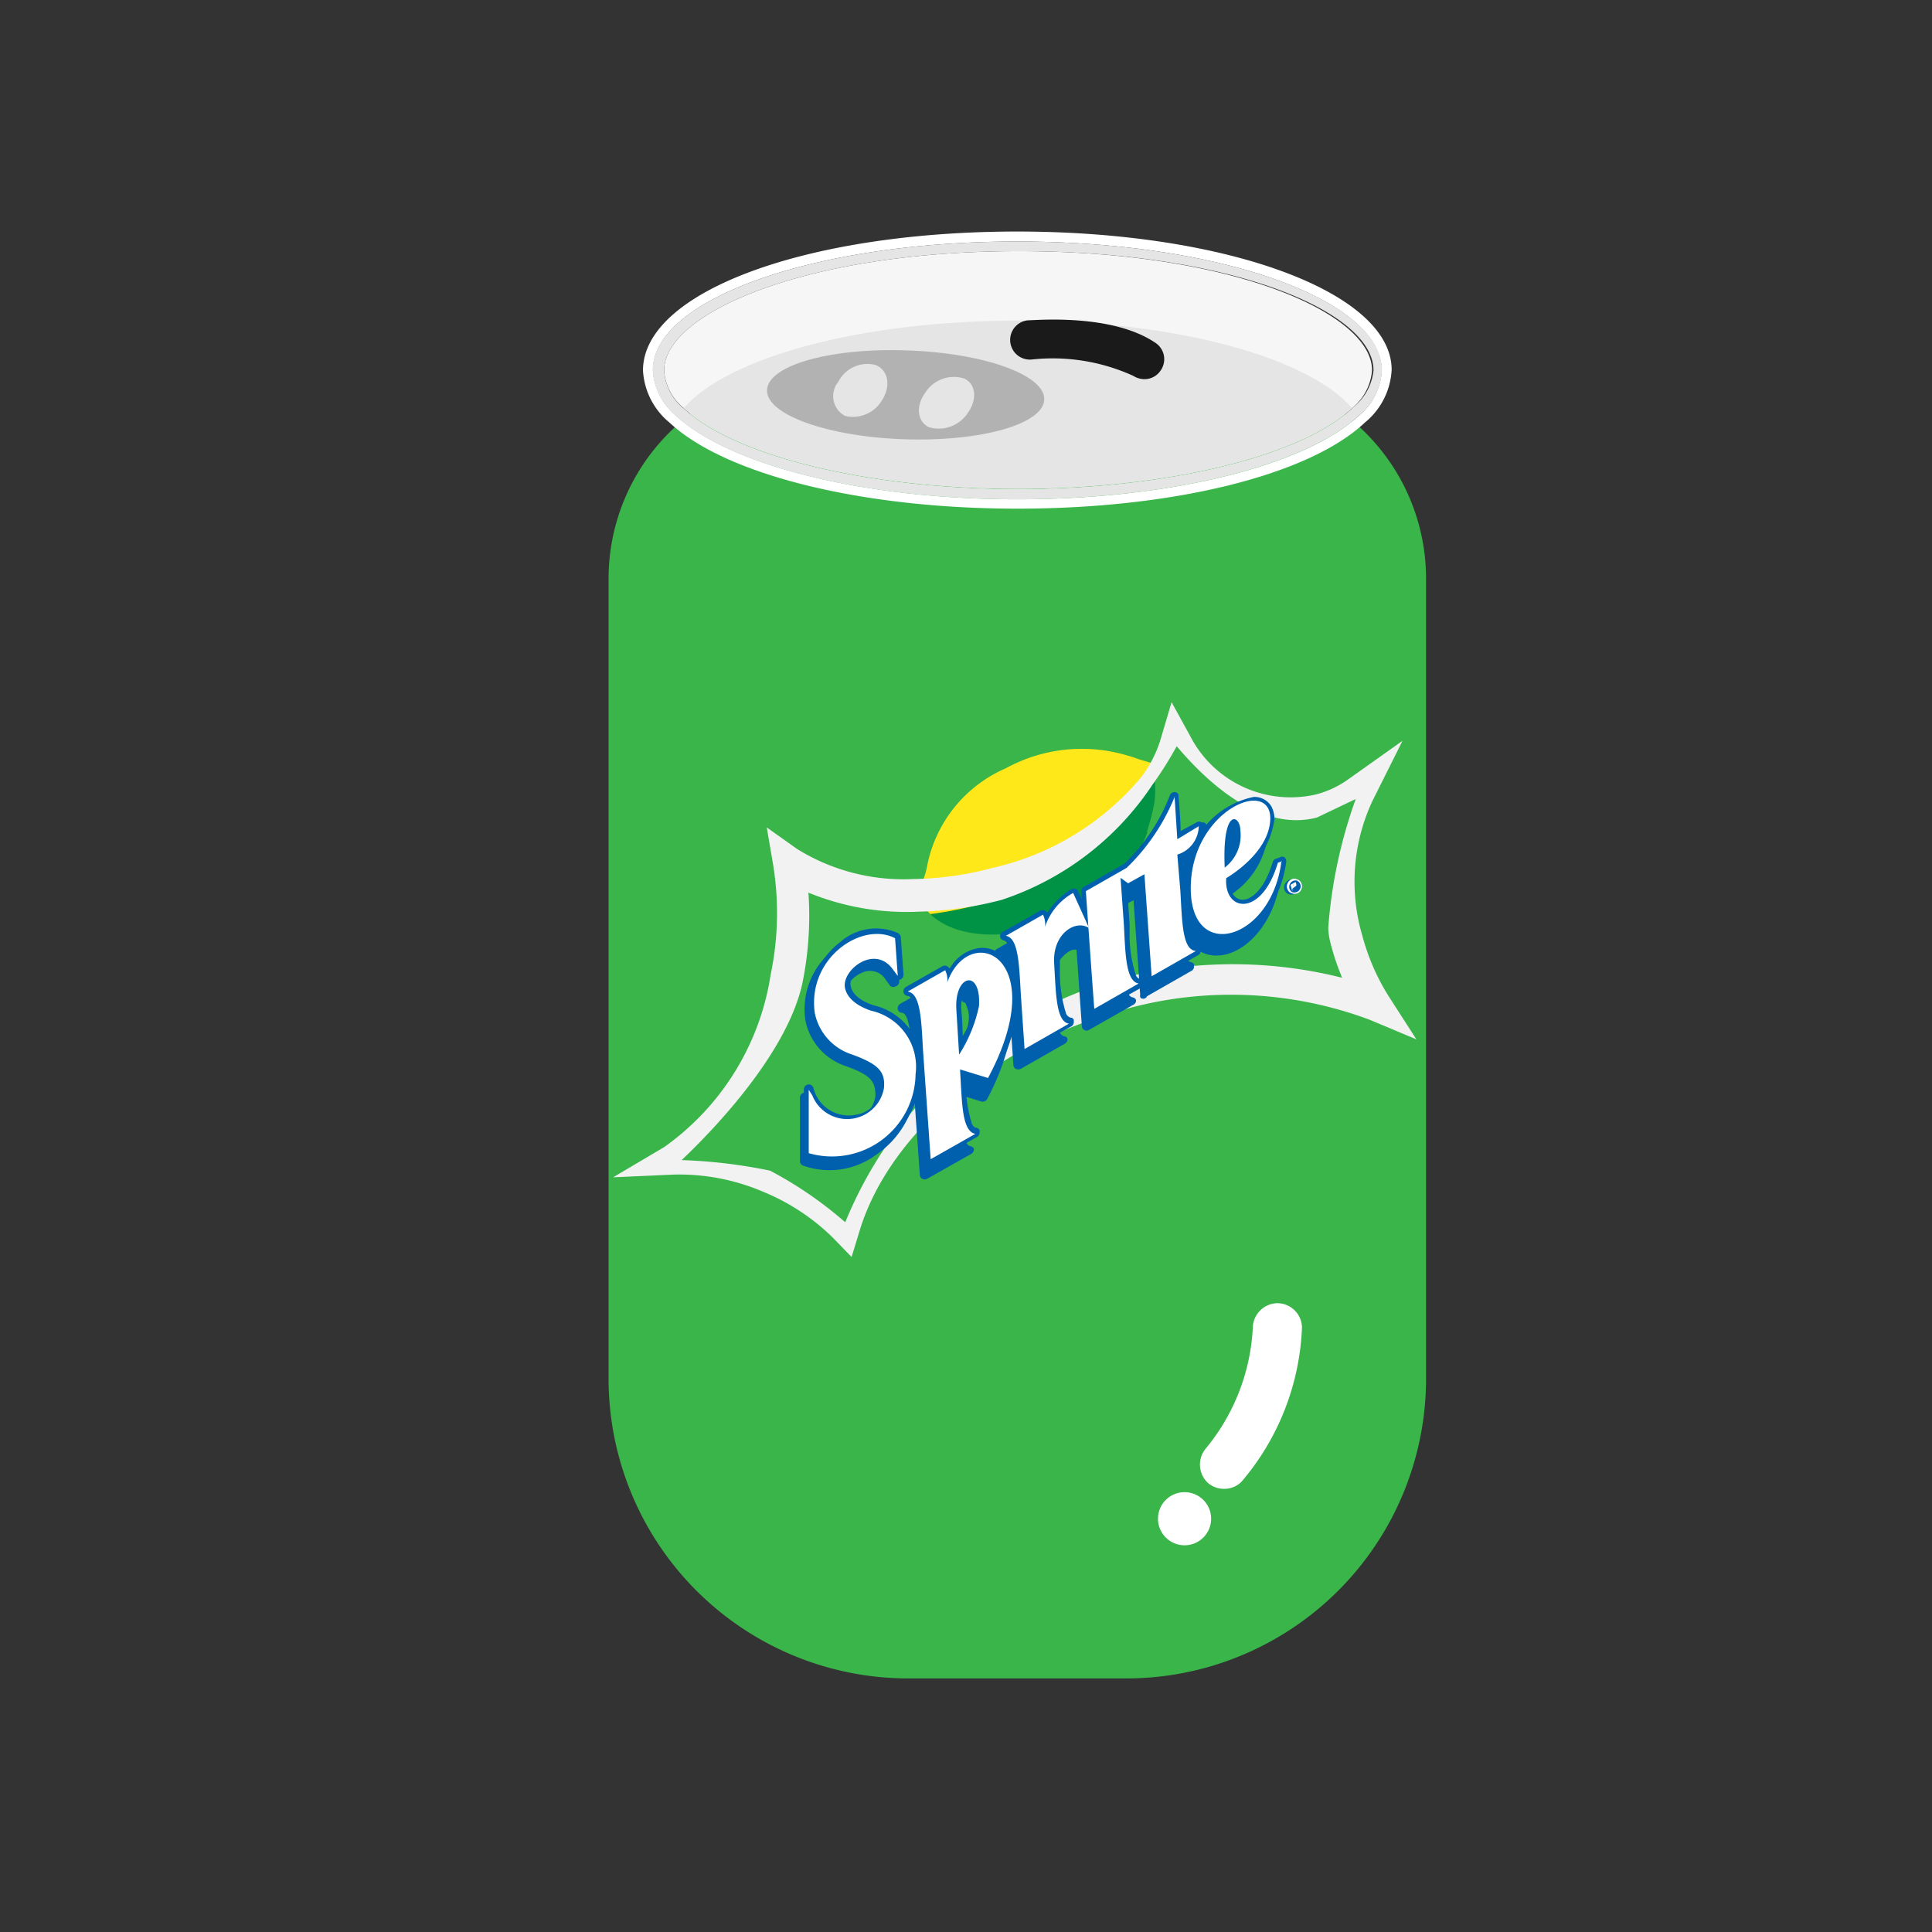 <svg t="1577336413831" class="icon" viewBox="0 0 1024 1024" version="1.1" xmlns="http://www.w3.org/2000/svg" p-id="1828" width="200" height="200"><rect x="0" y="0" width="1024" height="1024" fill="#333333" stroke="none"/><path d="M432 197.44h214.56a109.28 109.28 0 0 1 109.28 109.28v424a158.88 158.88 0 0 1-158.88 158.88h-115.52a158.88 158.88 0 0 1-158.88-158.88v-424A109.28 109.28 0 0 1 432 197.44z" fill="#39B54A" p-id="1829"></path><path d="M727.2 196.32a28.8 28.8 0 0 1-10.56 20c-27.52 25.6-98.72 42.72-177.12 42.72s-149.76-17.12-177.12-42.72a28 28 0 0 1-10.4-20c0-30.56 75.52-63.2 188-63.2s187.2 32.64 187.2 63.2z" fill="#F6F6F6" p-id="1830"></path><path d="M539.2 122.72c-112 0-198.4 32-198.4 73.6a38.4 38.4 0 0 0 14.08 27.68c29.6 27.68 101.92 45.6 184.32 45.6s154.4-17.6 184.16-45.6a38.56 38.56 0 0 0 14.24-28c0-40.96-87.04-73.28-198.4-73.28zM720 220.48c-27.68 25.76-98.08 44.16-180.64 44.16s-153.12-18.4-180.8-44.16a33.92 33.92 0 0 1-12.48-24.16C345.92 158.56 432 128 539.2 128s193.12 30.72 193.12 68.48a33.28 33.28 0 0 1-12.32 24z" fill="#FFFFFF" p-id="1831"></path><path d="M539.2 128C432 128 345.92 158.56 345.92 196.32a33.92 33.92 0 0 0 12.48 24.16c27.68 25.76 98.08 44.16 180.8 44.16s152.96-18.4 180.8-44.16a33.28 33.28 0 0 0 12.48-24.16C732.32 158.56 645.92 128 539.2 128z m177.44 88.48c-27.52 25.6-98.72 42.72-177.12 42.72s-149.76-17.12-177.12-42.72a28 28 0 0 1-10.4-20.16c0-30.56 75.52-63.2 188-63.2s188 32 188 63.2a28.8 28.8 0 0 1-11.36 20z" fill="#E5E5E5" p-id="1832"></path><path d="M716.64 216.32c-27.52 25.6-98.56 42.72-177.12 42.72s-149.76-17.12-177.12-42.72c23.2-26.88 93.92-46.4 177.44-46.4s153.6 19.52 176.8 46.4z" fill="#E5E5E5" p-id="1833"></path><path d="M481.44 185.76c-40.64-1.6-74.08 7.68-74.88 20.8s32 24.8 72.16 26.24 73.92-7.68 74.72-20.8-31.52-24.8-72-26.24z m-13.6 25.76a17.92 17.92 0 0 1-19.84 8.96 11.84 11.84 0 0 1-3.68-18.08 17.28 17.28 0 0 1 19.68-8.96c6.56 2.56 8.32 10.56 3.84 18.08z m45.12 7.36a18.4 18.4 0 0 1-20.64 7.52c-6.24-3.04-7.04-11.2-1.92-18.24a17.92 17.92 0 0 1 20.64-7.52c6.24 2.88 7.04 11.04 1.92 18.24z" fill="#B2B2B2" p-id="1834"></path><path d="M609.92 404.32a35.68 35.68 0 0 1-6.24-1.44 13.76 13.76 0 0 0-1.6 2.56 98.56 98.56 0 0 1-12.8 16 129.44 129.44 0 0 1-16 14.4 159.04 159.04 0 0 1-19.84 12.48 176 176 0 0 1-22.56 10.08 167.68 167.68 0 0 1-41.6 10.08 11.68 11.68 0 0 0-0.8 9.44 27.36 27.36 0 0 0 5.12 7.04c14.88 13.92 48 14.4 78.24-2.08A76.64 76.64 0 0 0 608 441.44v-1.12a107.2 107.2 0 0 0 3.68-14.08 48 48 0 0 0 0-15.04c0.16-2.56 0.16-5.28-1.76-6.88z" fill="#009245" p-id="1835"></path><path d="M612.16 404.96a160.96 160.96 0 0 1-76 68.96 196.48 196.48 0 0 1-43.04 10.56 24.64 24.64 0 0 1-5.28-7.04 11.68 11.68 0 0 1 0.8-9.44 42.08 42.08 0 0 0 2.56-8 71.36 71.36 0 0 1 41.92-52.8 83.84 83.84 0 0 1 64-6.88 59.2 59.2 0 0 1 6.4 2.08z" fill="#FFE81A" p-id="1836"></path><path d="M722.08 496a101.12 101.12 0 0 1 5.28-71.36l16-32-28.64 20.32a51.2 51.2 0 0 1-17.44 8.16 59.84 59.84 0 0 1-66.56-31.2l-9.76-17.76-5.76 19.52a64 64 0 0 1-10.4 20.32 144 144 0 0 1-78.72 48 171.2 171.2 0 0 1-42.24 5.92 106.88 106.88 0 0 1-61.44-16l-16-11.36 3.36 19.68a159.04 159.04 0 0 1-1.28 58.24A137.6 137.6 0 0 1 352 608l-27.04 16 32-1.44a112.96 112.96 0 0 1 47.2 8.96A114.88 114.88 0 0 1 441.44 656l9.92 10.24 4.16-13.6c14.88-49.44 65.76-94.24 129.44-114.24a209.92 209.92 0 0 1 140.96 2.08l24.8 10.4L736 528a116.48 116.48 0 0 1-13.92-32z m-142.08 26.88A220.32 220.32 0 0 0 448 647.84a207.04 207.04 0 0 0-39.84-27.36 272 272 0 0 0-46.88-5.6c22.08-20.96 56.48-59.2 64-93.76a177.76 177.76 0 0 0 3.2-48 137.44 137.44 0 0 0 58.72 10.08 190.56 190.56 0 0 0 43.68-6.24 153.76 153.76 0 0 0 80-61.12 196.32 196.32 0 0 0 12.8-20.32c19.2 22.72 46.56 45.12 74.4 37.76 0 0 19.68-9.44 20.48-9.76a257.6 257.6 0 0 0-14.56 68.16 36.16 36.16 0 0 0 1.28 8.48 133.28 133.28 0 0 0 6.08 18.08 237.12 237.12 0 0 0-131.36 4.48z" fill="#F2F2F2" p-id="1837"></path><path d="M682.4 468.32a3.68 3.68 0 0 1 2.08-2.24 3.36 3.36 0 0 1 3.04 0 3.2 3.2 0 0 1 2.24 2.08 3.68 3.68 0 0 1 0 3.2 3.84 3.84 0 0 1-5.12 2.08 3.2 3.2 0 0 1-2.24-2.08 3.36 3.36 0 0 1 0-3.04z" fill="#0060AE" p-id="1838"></path><path d="M681.44 467.84a5.12 5.12 0 0 1 2.08-1.6h1.12a5.28 5.28 0 0 1 2.72 0 5.6 5.6 0 0 1 1.76 2.08 5.28 5.28 0 0 1 0 2.72 5.6 5.6 0 0 1-2.72 2.72 5.28 5.28 0 0 1-3.84 0 4.48 4.48 0 0 1-1.76-2.08 5.6 5.6 0 0 1 0-2.72z" fill="#0060AE" p-id="1839"></path><path d="M682.4 468.32a3.68 3.68 0 0 1 2.08-2.24 3.36 3.36 0 0 1 3.04 0 3.2 3.2 0 0 1 2.24 2.08 3.68 3.68 0 0 1 0 3.2 3.84 3.84 0 0 1-5.12 2.08 3.2 3.2 0 0 1-2.24-2.08 3.36 3.36 0 0 1 0-3.04z" fill="#FFFFFF" p-id="1840"></path><path d="M684.8 472.8a3.36 3.36 0 0 0 4.32-1.76 3.36 3.36 0 0 0-1.76-4.32 3.36 3.36 0 0 0-2.56 6.08z" fill="#0060AE" p-id="1841"></path><path d="M686.88 469.6a1.28 1.28 0 0 0 0-1.44c0-0.8 0-0.8-1.44 0l-1.44 0.8 0.96 3.52v-1.6l1.12 1.12-0.96-1.12z" fill="#FFFFFF" p-id="1842"></path><path d="M685.44 469.76v-0.96h0.8-0.96zM625.44 476.96c-0.96 20.64 8.48 28.8 17.76 29.44 14.56 1.28 32-14.88 35.52-40.8a2.88 2.88 0 0 0-0.96-2.24 2.24 2.24 0 0 0-2.4 0l-2.24 0.8a2.56 2.56 0 0 0-1.6 1.76c-4.48 14.88-11.84 20.64-16.96 19.84a6.08 6.08 0 0 1-4.16-3.04 16 16 0 0 1-1.28-6.56A44 44 0 0 0 672 442.4a15.04 15.04 0 0 0-1.6-6.4 10.4 10.4 0 0 0-9.44-5.12 45.12 45.12 0 0 0-36 46.08zM442.88 502.56a40 40 0 0 0-16 38.24A32 32 0 0 0 448 564.96c14.08 4.96 16 8.48 16 16a16 16 0 0 1-12.96 13.28 19.04 19.04 0 0 1-20.48-10.72l-1.76-3.04a2.56 2.56 0 0 0-4.8 1.44v33.44a2.4 2.4 0 0 0 1.6 2.4 41.44 41.44 0 0 0 38.4-5.44 49.76 49.76 0 0 0 22.08-39.04 32.96 32.96 0 0 0-25.44-36.16c-7.04-2.4-11.2-5.92-12-10.24s3.2-9.28 8.32-11.36a9.76 9.76 0 0 1 12.64 4l2.4 3.2a2.72 2.72 0 0 0 2.88 0 2.72 2.72 0 0 0 1.76-2.56l-1.44-20a3.2 3.2 0 0 0-1.44-2.08 28.8 28.8 0 0 0-29.6 3.84z" fill="#0060AE" p-id="1843"></path><path d="M616.64 430.24A100.32 100.32 0 0 1 592 466.72l-21.6 12.32a2.24 2.24 0 0 0-1.28 2.4s3.68 55.04 4.32 62.56a2.08 2.08 0 0 0 1.28 1.92 2.24 2.24 0 0 0 2.4 0l23.68-13.44a2.4 2.4 0 0 0 1.28-2.56 2.4 2.4 0 0 0-1.76-1.28 3.2 3.2 0 0 1-2.24-1.92 67.68 67.68 0 0 1-3.36-22.88v-4.16L593.28 480a2.24 2.24 0 0 0 2.24 0l5.28-2.88 3.52 50.08a2.24 2.24 0 0 0 0 1.12s0 0.8 1.12 0.96A2.24 2.24 0 0 0 608 528l23.52-13.44a2.4 2.4 0 0 0 1.28-2.56 2.24 2.24 0 0 0 0-0.96 2.24 2.24 0 0 0-1.76-1.12 3.52 3.52 0 0 1-2.24-1.92 72 72 0 0 1-3.36-22.88v-3.52S624 468 624 464a17.6 17.6 0 0 0 11.04-16 2.24 2.24 0 0 0-1.12-2.24 2.4 2.4 0 0 0-2.56 0l-8.48 4.64c0-5.44-1.12-18.4-1.12-18.4v-0.96a2.4 2.4 0 0 0-1.76-1.28 2.72 2.72 0 0 0-2.72 1.44zM500 522.08a2.56 2.56 0 0 0-1.44-1.12 2.72 2.72 0 0 0-1.92 0l-19.68 11.2a2.72 2.72 0 0 0-1.12 2.72 2.4 2.4 0 0 0 2.08 1.92c4.16 0 4.96 13.6 5.6 24.8v4.32l4 56.8a2.56 2.56 0 0 0 1.28 2.08 2.88 2.88 0 0 0 2.56 0l23.52-13.28a2.72 2.72 0 0 0 1.28-2.72 2.4 2.4 0 0 0-1.76-1.28s-1.28 0-2.24-1.92a67.84 67.84 0 0 1-3.36-22.72v-2.56l11.36 3.52a2.72 2.72 0 0 0 3.04-1.28c13.92-26.4 16.96-49.76 8-62.56a16 16 0 0 0-16-7.68 21.44 21.44 0 0 0-14.88 10.56z m10.24 9.12c0.8 0 1.44 0 1.76 1.28a16 16 0 0 1 1.28 9.6 42.24 42.24 0 0 1-6.08 16c0-6.88-0.8-14.88-0.8-14.88 0-7.84 2.08-12.32 3.84-12.8z" fill="#0060AE" p-id="1844"></path><path d="M551.84 492.48a2.56 2.56 0 0 0-1.28-0.96 3.04 3.04 0 0 0-2.08 0l-19.68 11.2a2.4 2.4 0 0 0 0.8 4.64c4.32 0.8 4.96 13.6 5.6 24.8v4.32l1.92 28a2.56 2.56 0 0 0 1.28 2.08 3.52 3.52 0 0 0 2.56 0l23.52-13.44a2.72 2.72 0 0 0 1.28-2.72 1.92 1.92 0 0 0-1.76-1.12 4.16 4.16 0 0 1-2.24-1.92 72 72 0 0 1-3.36-22.88v-4.16a17.76 17.76 0 0 1 8.16-16 5.44 5.44 0 0 1 6.24 0 2.56 2.56 0 0 0 3.84-3.2l-8.48-18.72a2.24 2.24 0 0 0-1.44-1.28 2.4 2.4 0 0 0-2.08 0 37.28 37.28 0 0 0-12.64 12.32zM628.48 468c-0.96 20.64 8.48 28.8 17.76 29.44 14.56 1.28 32-14.88 35.52-40.8a2.88 2.88 0 0 0-0.96-2.24 2.24 2.24 0 0 0-2.4 0l-2.24 0.8a2.56 2.56 0 0 0-1.6 1.76c-4.48 14.88-11.84 20.64-16.96 19.84a6.08 6.08 0 0 1-4.16-3.04 16 16 0 0 1-1.28-6.56 44 44 0 0 0 23.36-33.28 15.04 15.04 0 0 0-1.6-6.4 10.4 10.4 0 0 0-9.44-5.12 45.12 45.12 0 0 0-36 46.08z m25.6-30.72a7.36 7.36 0 0 1 0 3.2 24 24 0 0 1-3.36 13.76 32 32 0 0 1 2.56-16.96zM445.92 498.88a40 40 0 0 0-16 38.24 32 32 0 0 0 21.28 24.16c14.08 4.96 16 8.32 16 16a16 16 0 0 1-12.96 13.44 19.36 19.36 0 0 1-22.24-11.36l-1.12-3.36a2.56 2.56 0 0 0-2.88-1.12 2.56 2.56 0 0 0-1.92 2.4v33.6a2.4 2.4 0 0 0 1.6 2.4 41.92 41.92 0 0 0 38.56-5.28 49.76 49.76 0 0 0 22.08-39.04 32.96 32.96 0 0 0-25.44-36.16c-7.04-2.4-11.2-5.92-12-10.24s3.2-9.28 8.32-11.36a9.76 9.76 0 0 1 12.64 4l2.4 3.2a2.72 2.72 0 0 0 2.88 0.8 2.72 2.72 0 0 0 1.76-2.56l-1.44-20a3.2 3.2 0 0 0-1.44-2.08 28.8 28.8 0 0 0-29.6 3.84z" fill="#0060AE" p-id="1845"></path><path d="M503.04 513.12a2.88 2.88 0 0 0-1.28-1.12 3.04 3.04 0 0 0-2.08 0l-19.68 11.2a2.72 2.72 0 0 0-1.12 2.72 2.4 2.4 0 0 0 2.08 1.92c4.16 0 4.96 13.6 5.6 24.8v4.32l4 56.8a2.56 2.56 0 0 0 1.28 2.08 2.88 2.88 0 0 0 2.56 0l23.52-13.28a2.72 2.72 0 0 0 1.28-2.72v-0.8a2.4 2.4 0 0 0-1.76-1.28s-1.28 0-2.24-1.92a67.84 67.84 0 0 1-3.2-22.72v-2.56l11.36 3.52a2.72 2.72 0 0 0 3.04-1.28c13.92-26.4 16.96-49.76 8-62.56a16 16 0 0 0-16-7.68 21.44 21.44 0 0 0-14.88 10.56z m10.24 9.12c0.8 0 1.44 0 1.76 1.28a16 16 0 0 1 1.28 9.6 42.24 42.24 0 0 1-6.08 16c0-6.88-0.8-14.88-0.8-14.88 0-7.84 2.08-12.32 3.84-12.8z" fill="#0060AE" p-id="1846"></path><path d="M554.88 483.52a2.56 2.56 0 0 0-1.28-0.96 3.04 3.04 0 0 0-2.08 0l-19.68 11.2a2.4 2.4 0 0 0 0 4.64c4.32 0.8 4.96 13.6 5.6 24.8v4.32l1.92 28a2.56 2.56 0 0 0 1.28 2.08 3.52 3.52 0 0 0 2.56 0l24.64-13.6a2.72 2.72 0 0 0 1.28-2.72v-0.8a1.92 1.92 0 0 0-1.76-1.12 4.16 4.16 0 0 1-2.24-1.92 72 72 0 0 1-3.36-22.88v-4.16a17.76 17.76 0 0 1 8.16-16 5.44 5.44 0 0 1 6.24 0 2.56 2.56 0 0 0 3.84-3.2l-8.48-18.72a1.92 1.92 0 0 0-1.44-1.28 2.4 2.4 0 0 0-2.08 0 37.28 37.28 0 0 0-12.64 12.32z" fill="#0060AE" p-id="1847"></path><path d="M636.8 435.84a2.4 2.4 0 0 0-2.56 0l-8.48 4.64c0-5.44-1.12-18.4-1.12-18.4v-0.96a2.4 2.4 0 0 0-1.76-1.28 2.72 2.72 0 0 0-2.72 1.44 100.32 100.32 0 0 1-24.16 36.48l-21.6 12.32a2.24 2.24 0 0 0-1.28 2.4s3.68 55.04 4.32 62.56a2.08 2.08 0 0 0 1.28 1.92 2.24 2.24 0 0 0 2.4 0l23.68-13.44a2.4 2.4 0 0 0 1.28-2.56 1.28 1.28 0 0 0 0-0.8 2.4 2.4 0 0 0-1.76-1.28 3.2 3.2 0 0 1-2.24-1.92 67.68 67.68 0 0 1-3.36-22.88v-4.16l-1.28-19.36a2.24 2.24 0 0 0 2.24 0l5.28-2.88 3.04 49.92a10.24 10.24 0 0 0 0 1.12l1.12 0.96a2.24 2.24 0 0 0 2.4 0l23.52-13.44a2.4 2.4 0 0 0 1.28-2.56 1.28 1.28 0 0 0 0-0.8 2.08 2.08 0 0 0-1.76-1.28 3.52 3.52 0 0 1-2.24-1.92 72 72 0 0 1-3.36-22.88V464l2.88-1.6-1.92-3.36-1.44 0.8v-5.6a17.6 17.6 0 0 0 11.04-16 2.24 2.24 0 0 0-1.12-2.24z" fill="#0060AE" p-id="1848"></path><path d="M679.2 456.32c-5.12 42.72-50.08 55.04-48 11.68 1.76-38.56 41.6-55.52 42.08-34.56 0 16-16.96 28.16-23.36 32-1.28 18.08 18.88 20.8 27.36-8.16l2.24-0.8z m-21.76-16c0-8.48-9.76-12.96-8.32 19.52a21.44 21.44 0 0 0 8.32-19.52zM428.64 611.2a44.32 44.32 0 0 0 56.64-41.92 30.4 30.4 0 0 0-23.68-33.6c-8.32-2.88-12.8-7.2-13.76-12.16-1.76-9.44 16-23.36 25.6-9.44l2.4 3.2-1.44-20c-17.44-9.12-46.56 10.4-42.56 39.52a29.12 29.12 0 0 0 19.68 22.08c14.08 5.12 17.92 9.12 16.96 18.08a19.84 19.84 0 0 1-37.92 3.68l-1.92-3.04v33.6z" fill="#FFFFFF" p-id="1849"></path><path d="M633.44 504c-6.88-1.12-6.88-16-7.84-32l-1.6-19.04a16 16 0 0 0 11.36-15.04l-11.36 6.88-1.44-22.4a109.44 109.44 0 0 1-25.44 37.6l-21.6 12.32s3.84 54.88 4.48 62.4l23.52-13.44c-6.88-1.12-7.04-16-7.84-31.2l-1.76-24.8 4 2.88 8.64-4.8 3.84 54.08 23.52-13.44zM481.28 525.6c6.88 1.12 7.04 16 8 32l4 56.8 23.68-13.44c-7.04-1.28-7.04-16-8-32l-2.08-33.92c-1.12-18.72 13.28-21.76 12-1.76a76.96 76.96 0 0 1-15.04 32l19.84 6.08c34.24-64-9.6-83.52-21.6-50.72a11.68 11.68 0 0 0-1.12-6.4l-19.68 11.2z" fill="#FFFFFF" p-id="1850"></path><path d="M533.12 496c6.88 1.12 7.04 16 8 32l1.92 28 23.52-13.44c-6.88-1.12-6.88-16-7.84-32s11.84-23.52 18.56-18.56l-8.48-18.72a32 32 0 0 0-14.88 17.92 11.68 11.68 0 0 0-1.12-6.4l-19.68 11.2zM458.08 504.16a19.68 19.68 0 0 0-11.04 12.16 20 20 0 0 1 10.08-9.44 14.56 14.56 0 0 1 16 2.4v-3.84a15.04 15.04 0 0 0-14.56-1.28z" fill="#FFFFFF" p-id="1851"></path><path d="M648.8 789.12a12.96 12.96 0 0 1-8.64-3.2 13.28 13.28 0 0 1-1.28-17.92 109.12 109.12 0 0 0 25.12-64 13.28 13.28 0 0 1 12.96-13.28 13.12 13.12 0 0 1 13.12 12.96 134.08 134.08 0 0 1-32 81.6 12.8 12.8 0 0 1-9.28 3.84z" fill="#FFFFFF" p-id="1852"></path><path d="M627.84 804.96m-14.08 0a14.08 14.08 0 1 0 28.16 0 14.08 14.08 0 1 0-28.16 0Z" fill="#FFFFFF" p-id="1853"></path><path d="M505.76 292.96c-107.04 0-215.2-29.6-215.2-86.24 0-16 8.64-37.92 50.08-57.12a16 16 0 0 1 13.12 28.64c-19.52 9.12-32 20-32 28.48 0 22.4 71.52 54.72 183.68 54.72 12.32 0 24.64 0 36.64-1.12a16 16 0 0 1 2.24 32c-12.48 0.32-25.6 0.64-38.56 0.64z" fill="" p-id="1854"></path><path d="M590.72 286.24a16 16 0 0 1-2.56-32c65.76-11.04 101.12-33.12 101.12-48 0-22.24-71.52-54.72-183.52-54.72a537.12 537.12 0 0 0-63.2 3.68 16 16 0 0 1-17.6-13.76 16 16 0 0 1 13.76-17.44c121.92-14.88 282.08 13.44 282.08 82.24 0 36.32-48 66.08-128 80zM387.84 165.6A16 16 0 0 1 384 134.56l13.92-3.2a16 16 0 0 1 6.72 30.72l-12.64 3.04a16 16 0 0 1-4.16 0.48zM289.12 434.4a16 16 0 0 1-16-16v-100.8a125.92 125.92 0 0 1 41.12-92.64A16 16 0 0 1 336 248.32a93.44 93.44 0 0 0-30.88 69.28v100.96a16 16 0 0 1-16 15.84zM289.12 595.36a16 16 0 0 1-16-16v-113.92a16 16 0 1 1 32 0v114.24a16 16 0 0 1-16 15.68zM576 884.32h-141.28a161.76 161.76 0 0 1-161.44-161.44v-101.12a16 16 0 1 1 32 0v101.12a130.08 130.08 0 0 0 129.92 129.92H576a130.08 130.08 0 0 0 129.92-129.92 16 16 0 1 1 32 0A161.76 161.76 0 0 1 576 884.32z" fill="" p-id="1855"></path><path d="M722.24 695.2a16 16 0 0 1-16-16v-361.6a93.44 93.44 0 0 0-30.88-69.28 16 16 0 0 1 21.28-23.36 125.92 125.92 0 0 1 41.12 92.64v361.92a16 16 0 0 1-15.52 15.68z" fill="" p-id="1856"></path><path d="M606.56 200.96a11.2 11.2 0 0 1-5.92-1.76 103.04 103.04 0 0 0-53.92-8.64 10.4 10.4 0 1 1-1.76-20.8c4.32 0 44.48-3.68 67.52 12a10.4 10.4 0 0 1 2.72 14.56 10.24 10.24 0 0 1-8.64 4.64z" fill="#1A1A1A" p-id="1857"></path><path d="M630.4 198.56m-7.84 0a7.84 7.84 0 1 0 15.68 0 7.84 7.84 0 1 0-15.68 0Z" fill="" p-id="1858"></path></svg>